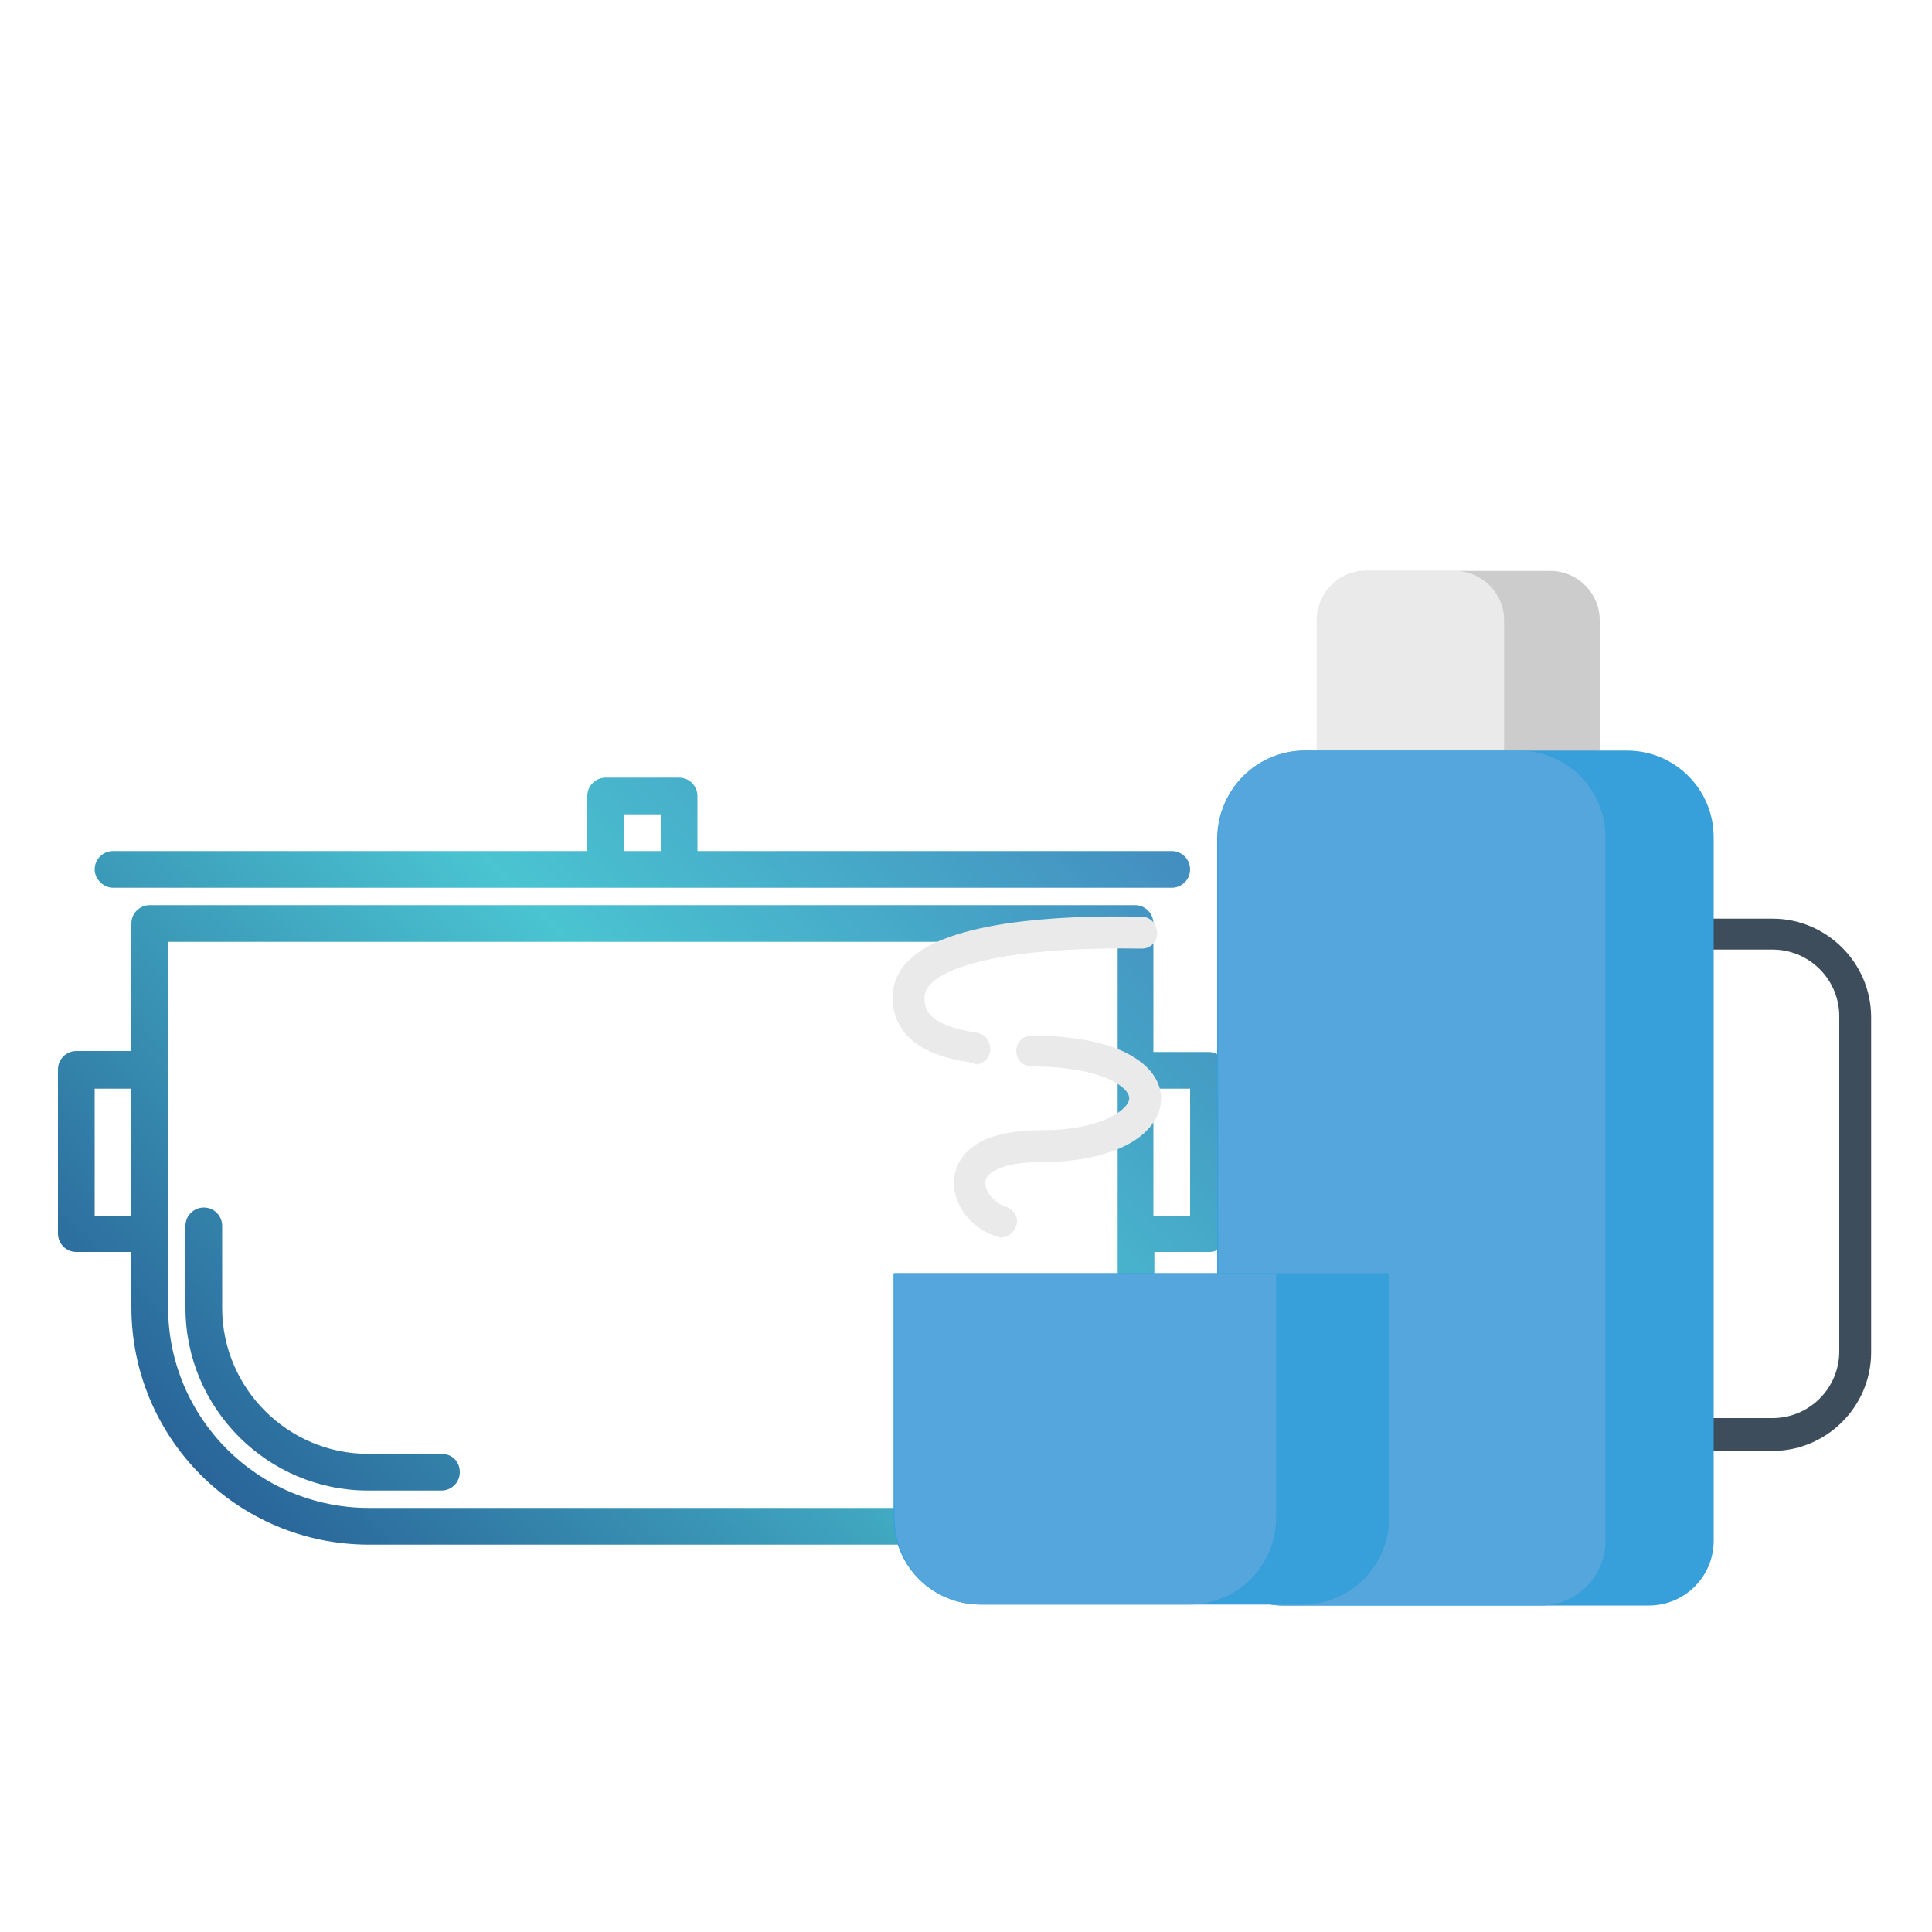 <?xml version="1.0" encoding="utf-8"?>
<!-- Generator: Adobe Illustrator 19.2.0, SVG Export Plug-In . SVG Version: 6.00 Build 0)  -->
<svg version="1.1" id="Layer_1" xmlns="http://www.w3.org/2000/svg" xmlns:xlink="http://www.w3.org/1999/xlink" x="0px" y="0px"
	 viewBox="0 0 200 200" style="enable-background:new 0 0 200 200;" xml:space="preserve">
<style type="text/css">
	.st0{fill:url(#SVGID_1_);}
	.st1{fill:url(#SVGID_2_);}
	.st2{fill:url(#SVGID_3_);}
	.st3{fill:#3D4D5C;}
	.st4{fill:#CDCCCC;}
	.st5{fill:#EAEAEA;}
	.st6{fill:#379FD9;}
	.st7{fill:#54A6DC;}
</style>
<g id="Layer_56">
	
		<linearGradient id="SVGID_1_" gradientUnits="userSpaceOnUse" x1="-41.396" y1="577.723" x2="-26.344" y2="592.774" gradientTransform="matrix(8 0 0 -8 336 4790)">
		<stop  offset="0" style="stop-color:#1E4486"/>
		<stop  offset="0.518" style="stop-color:#4AC4D1"/>
		<stop  offset="1" style="stop-color:#3F6DB5"/>
	</linearGradient>
	<path class="st0" d="M45.7,150.5h-7.6c-8.3,0-15.1-6.8-15.1-15.1v-8.5c0-1-0.8-1.9-1.9-1.9c-1,0-1.9,0.8-1.9,1.9v8.5
		c0,10.4,8.5,18.9,18.9,18.9h7.6c1,0,1.9-0.8,1.9-1.9S46.8,150.5,45.7,150.5z"/>
	
		<linearGradient id="SVGID_2_" gradientUnits="userSpaceOnUse" x1="-40.543" y1="576.868" x2="-25.492" y2="591.921" gradientTransform="matrix(8 0 0 -8 336 4790)">
		<stop  offset="0" style="stop-color:#1E4486"/>
		<stop  offset="0.518" style="stop-color:#4AC4D1"/>
		<stop  offset="1" style="stop-color:#3F6DB5"/>
	</linearGradient>
	<path class="st1" d="M125.1,108.9h-5.7V95.6c0-1-0.8-1.9-1.9-1.9h-102c-1,0-1.9,0.8-1.9,1.9v13.2H7.9c-1,0-1.9,0.8-1.9,1.9v17
		c0,1,0.8,1.9,1.9,1.9h5.7v5.7c0,13.6,11,24.6,24.6,24.6h56.7c13.6,0,24.6-11,24.6-24.6v-5.7h5.7c1,0,1.9-0.8,1.9-1.9v-17
		C127,109.7,126.1,108.9,125.1,108.9z M9.8,125.9v-13.2h3.8v13.2H9.8z M115.6,135.3c0,11.5-9.3,20.8-20.8,20.8H38.2
		c-11.5,0-20.8-9.3-20.8-20.8V97.5h98.3v37.8H115.6z M123.2,125.9h-3.8v-13.2h3.8V125.9z"/>
	
		<linearGradient id="SVGID_3_" gradientUnits="userSpaceOnUse" x1="-42.431" y1="578.756" x2="-27.379" y2="593.809" gradientTransform="matrix(8 0 0 -8 336 4790)">
		<stop  offset="0" style="stop-color:#1E4486"/>
		<stop  offset="0.518" style="stop-color:#4AC4D1"/>
		<stop  offset="1" style="stop-color:#3F6DB5"/>
	</linearGradient>
	<path class="st2" d="M11.7,91.9h109.6c1,0,1.9-0.8,1.9-1.9c0-1-0.8-1.9-1.9-1.9H72.2v-5.7c0-1-0.8-1.9-1.9-1.9h-7.6
		c-1,0-1.9,0.8-1.9,1.9v5.7H11.7c-1,0-1.9,0.8-1.9,1.9C9.8,91,10.7,91.9,11.7,91.9z M64.6,84.3h3.8v3.8h-3.8
		C64.6,88.1,64.6,84.3,64.6,84.3z"/>
	<path class="st3" d="M172.3,148.4c0-0.9,0.7-1.6,1.6-1.6h9.6c3.8,0,6.9-3.1,6.9-6.9v-34.7c0-3.8-3.1-6.9-6.9-6.9h-9.6
		c-0.9,0-1.6-0.7-1.6-1.6s0.7-1.6,1.6-1.6h9.6c5.6,0,10.2,4.6,10.2,10.2V140c0,5.6-4.6,10.2-10.2,10.2h-9.6
		C173,150,172.3,149.3,172.3,148.4z"/>
	<path class="st4" d="M141.4,59.1h19.1c2.8,0,5.1,2.3,5.1,5.1v13.5l-29.2,7.9V64.2C136.3,61.4,138.6,59.1,141.4,59.1z"/>
	<g>
		<path class="st5" d="M141.4,59.1h9.2c2.8,0,5.1,2.3,5.1,5.1v13.5l-19.4,7.9V64.2C136.3,61.4,138.6,59.1,141.4,59.1z"/>
		<path class="st5" d="M100.6,110c-2-0.3-8.2-1.2-8.2-6.8c0-1.4,0.6-2.8,1.7-3.8c4-4,15.4-4.7,24.1-4.5c0.9,0,1.6,0.8,1.6,1.7
			c0,0.9-0.7,1.6-1.6,1.6l0,0c-11.4-0.2-19.3,1.2-21.8,3.6c-0.6,0.6-0.7,1.2-0.7,1.5c0,0.9,0,2.8,5.4,3.6c0.9,0.1,1.5,1,1.4,1.9
			c-0.1,0.8-0.8,1.4-1.6,1.4C100.8,110,100.7,110,100.6,110z"/>
		<path class="st5" d="M103.2,128c-2.8-0.8-4.8-3.6-4.4-6.2c0.2-1.5,1.2-2.8,2.7-3.6c1.5-0.8,3.7-1.2,6.3-1.2c6.3,0,9.1-2.2,9.1-3.3
			c0-0.6-0.7-1.3-1.9-1.9c-1.3-0.6-3.8-1.4-8.2-1.4c-0.9,0-1.6-0.7-1.6-1.6s0.7-1.6,1.6-1.6c3.9,0,7.3,0.6,9.6,1.7
			c3.3,1.6,3.8,3.7,3.8,4.8c0,1.9-1.3,3.7-3.7,4.9c-2.2,1.1-5.2,1.7-8.7,1.7c-4.1,0-5.7,1.1-5.8,2c-0.1,1,0.9,2.2,2.1,2.6
			c0.9,0.3,1.4,1.2,1.1,2c-0.2,0.7-0.9,1.2-1.6,1.2C103.5,128.1,103.3,128,103.2,128z"/>
	</g>
	<path class="st6" d="M135.1,77.7h33.3c5,0,9,4,9,9v72.8c0,3.7-3,6.7-6.7,6.7h-38c-3.7,0-6.7-3-6.7-6.7V86.7
		C126.1,81.7,130.1,77.7,135.1,77.7z"/>
	<path class="st7" d="M135.1,77.7h22.1c5,0,9,4,9,9v72.8c0,3.7-3,6.7-6.7,6.7h-26.7c-3.7,0-6.7-3-6.7-6.7V86.7
		C126.1,81.7,130.1,77.7,135.1,77.7z"/>
	<path class="st6" d="M143.8,131.8v25.3c0,5-4,9-9,9h-33.3c-5,0-9-4-9-9v-25.3H143.8z"/>
	<path class="st7" d="M132.1,131.8v25.3c0,5-4,9-9,9h-21.5c-5,0-9-4-9-9v-25.3H132.1z"/>
</g>
</svg>
